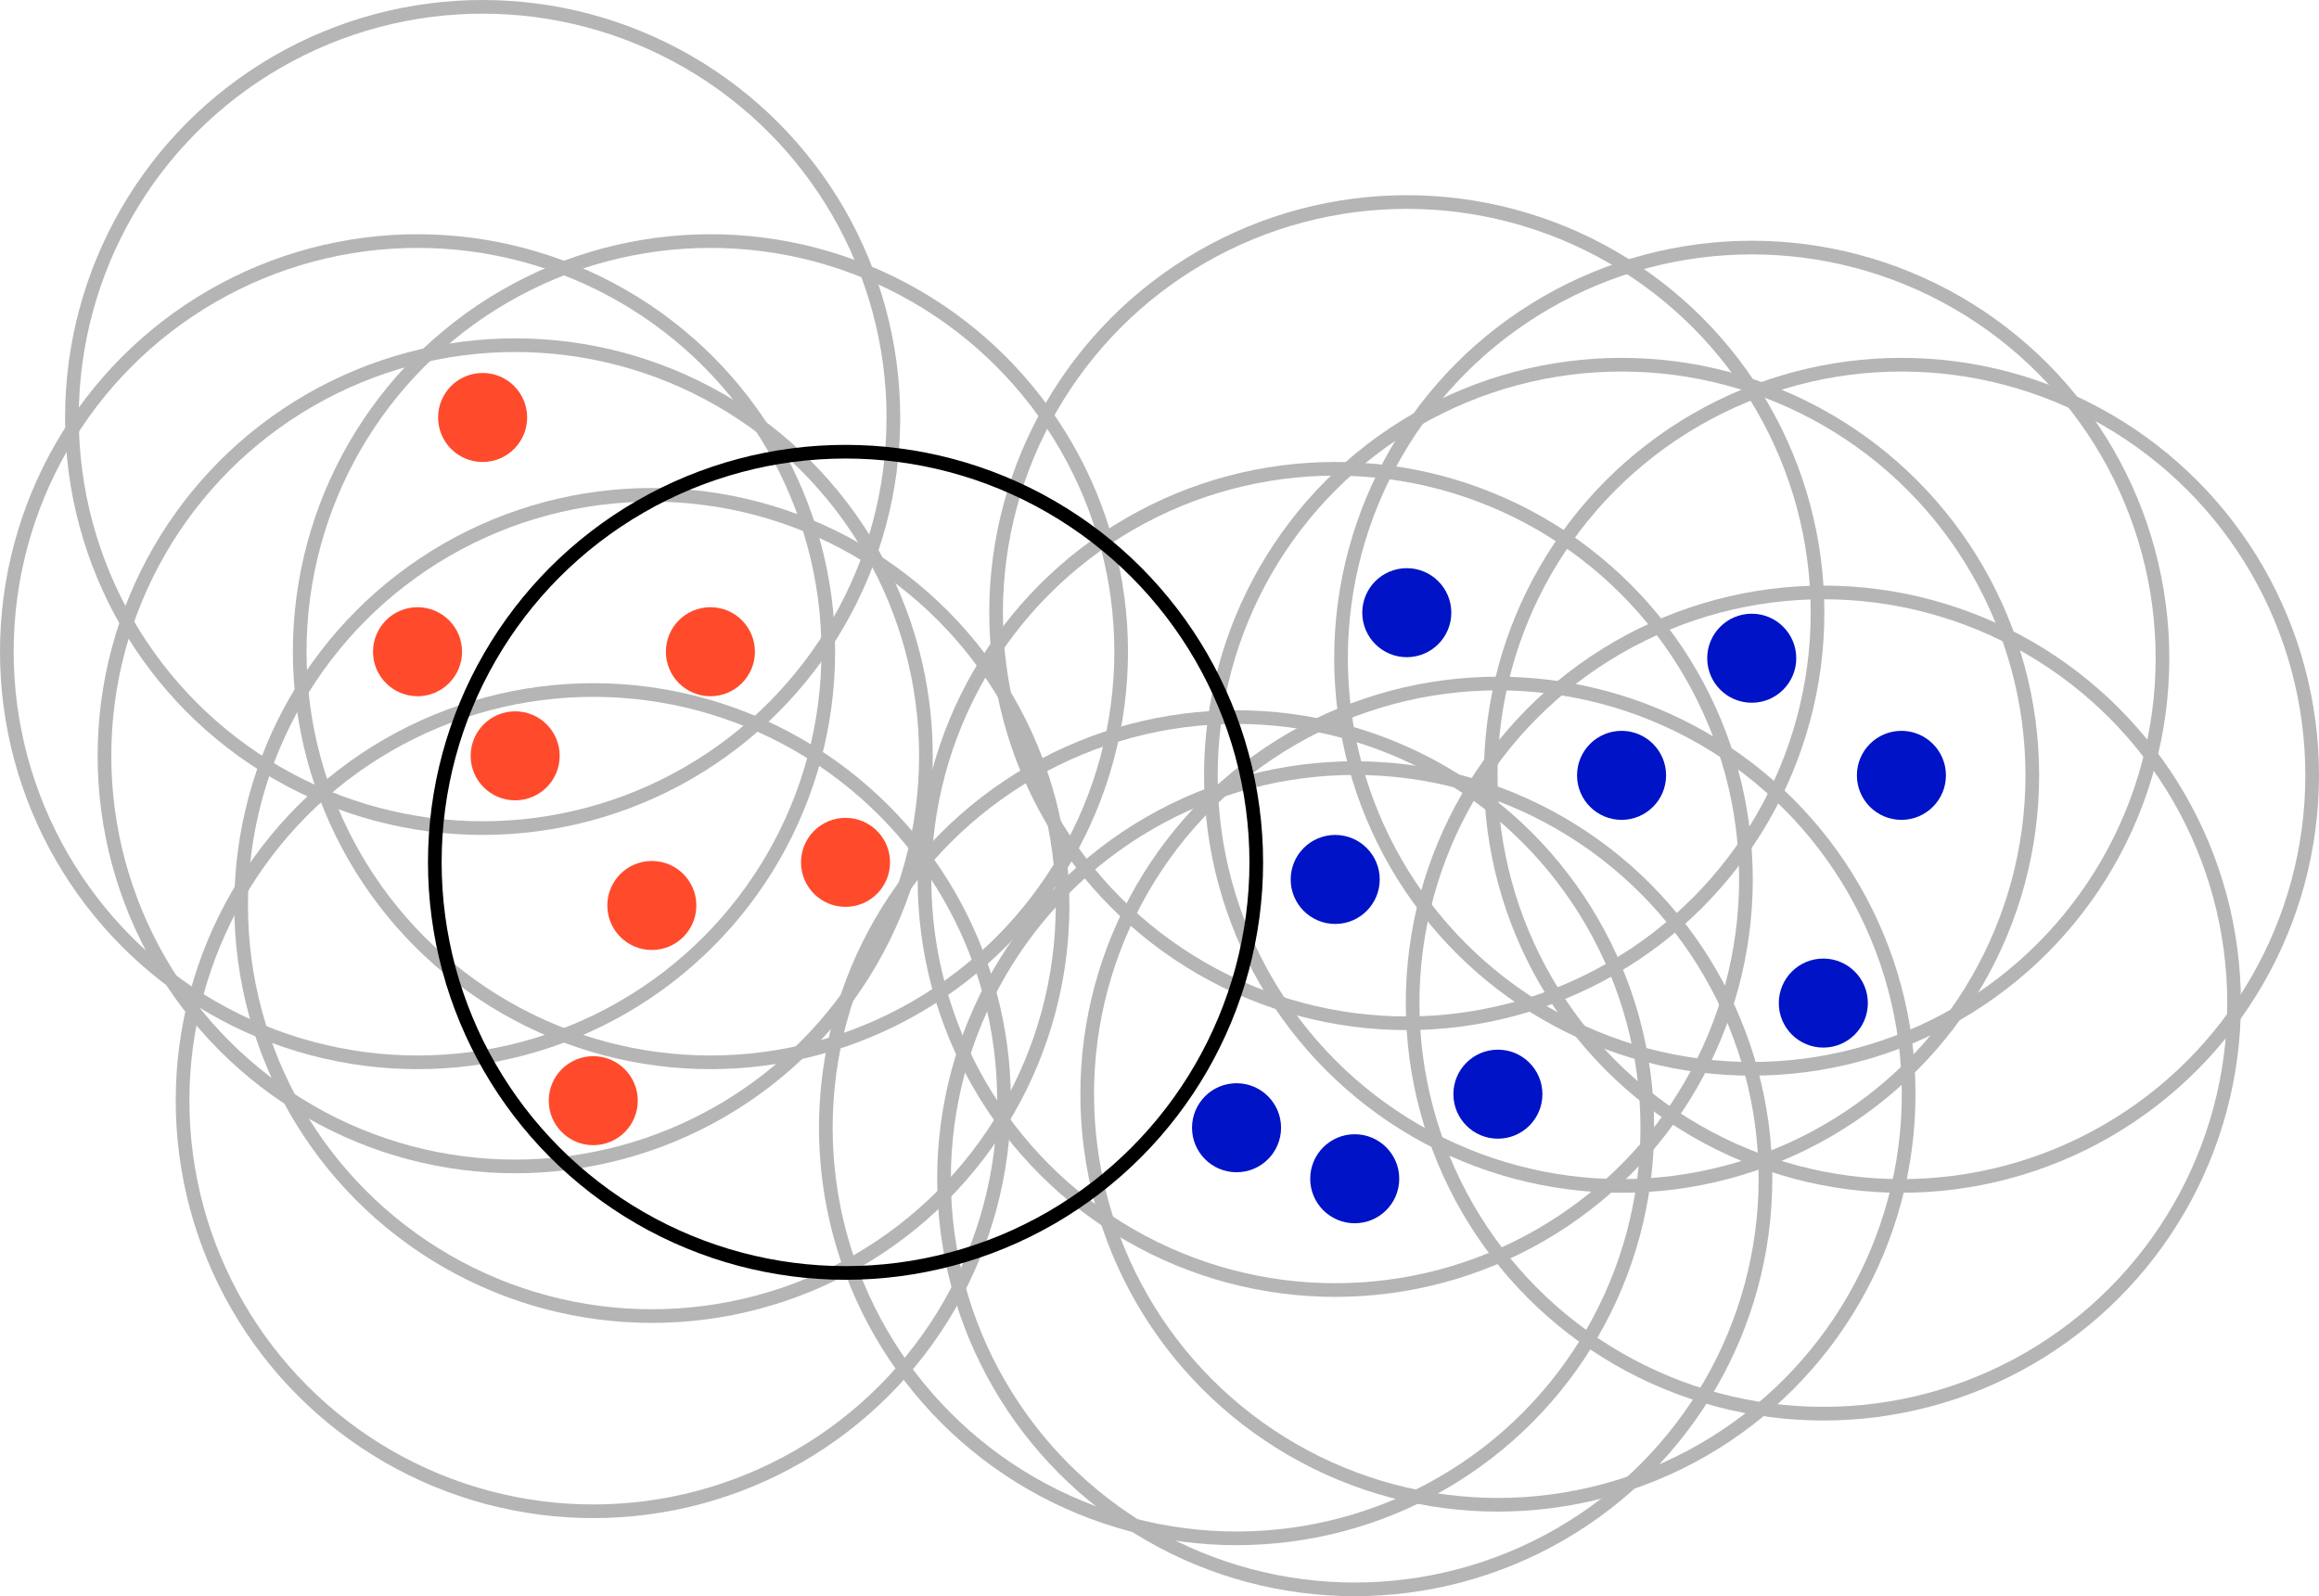 <?xml version="1.0" encoding="UTF-8" standalone="no"?>
<!-- Created with Inkscape (http://www.inkscape.org/) -->

<svg
   xmlns:dc="http://purl.org/dc/elements/1.1/"
   xmlns:cc="http://creativecommons.org/ns#"
   xmlns:rdf="http://www.w3.org/1999/02/22-rdf-syntax-ns#"
   xmlns:svg="http://www.w3.org/2000/svg"
   xmlns="http://www.w3.org/2000/svg"
   xmlns:sodipodi="http://sodipodi.sourceforge.net/DTD/sodipodi-0.dtd"
   xmlns:inkscape="http://www.inkscape.org/namespaces/inkscape"
   width="71.829mm"
   height="49.453mm"
   viewBox="0 0 254.513 175.228"
   id="svg2"
   version="1.1"
   inkscape:version="0.91 r13725"
   sodipodi:docname="DBSCAN-twocores.svg"
   inkscape:export-filename="/home/aajarven/Z-drive/duuni/extragal/gradu-yde/kuvat/test.png"
   inkscape:export-xdpi="90"
   inkscape:export-ydpi="90">
  <defs
     id="defs4" />
  <sodipodi:namedview
     id="base"
     pagecolor="#ffffff"
     bordercolor="#666666"
     borderopacity="1.0"
     inkscape:pageopacity="0.0"
     inkscape:pageshadow="2"
     inkscape:zoom="1.4"
     inkscape:cx="145.68628"
     inkscape:cy="73.895607"
     inkscape:document-units="px"
     inkscape:current-layer="layer1"
     showgrid="false"
     showguides="true"
     inkscape:guide-bbox="true"
     inkscape:window-width="1920"
     inkscape:window-height="1151"
     inkscape:window-x="0"
     inkscape:window-y="27"
     inkscape:window-maximized="1"
     fit-margin-top="0"
     fit-margin-left="0"
     fit-margin-right="0"
     fit-margin-bottom="0" />
  <g
     inkscape:label="Layer 1"
     inkscape:groupmode="layer"
     id="layer1"
     transform="translate(-74.886,-650.106)">
    <g
       transform="translate(-5.232,115.773)"
       id="g4949-8">
      <circle
         r="4.286"
         cy="605.878"
         cx="158.086"
         id="path4136-06-0-9"
         style="fill:#ff4b2b;fill-opacity:1;stroke:#ff4b2b;stroke-width:1.2;stroke-linecap:round;stroke-linejoin:round;stroke-miterlimit:4;stroke-dasharray:none;stroke-opacity:1" />
      <circle
         r="45.078"
         cy="605.875"
         cx="158.089"
         id="path4148-32-9-6"
         style="fill:none;fill-opacity:1;stroke:#b5b5b5;stroke-width:1.5;stroke-linecap:round;stroke-linejoin:round;stroke-miterlimit:4;stroke-dasharray:none;stroke-opacity:1" />
    </g>
    <g
       transform="translate(-26.66,127.202)"
       id="g4949-4">
      <circle
         r="4.286"
         cy="605.878"
         cx="158.086"
         id="path4136-06-0-3"
         style="fill:#ff4b2b;fill-opacity:1;stroke:#ff4b2b;stroke-width:1.2;stroke-linecap:round;stroke-linejoin:round;stroke-miterlimit:4;stroke-dasharray:none;stroke-opacity:1" />
      <circle
         r="45.078"
         cy="605.875"
         cx="158.089"
         id="path4148-32-9-3"
         style="fill:none;fill-opacity:1;stroke:#b5b5b5;stroke-width:1.5;stroke-linecap:round;stroke-linejoin:round;stroke-miterlimit:4;stroke-dasharray:none;stroke-opacity:1" />
    </g>
    <g
       transform="translate(-18.089,165.059)"
       id="g4949-3">
      <circle
         r="4.286"
         cy="605.878"
         cx="158.086"
         id="path4136-06-0-8"
         style="fill:#ff4b2b;fill-opacity:1;stroke:#ff4b2b;stroke-width:1.2;stroke-linecap:round;stroke-linejoin:round;stroke-miterlimit:4;stroke-dasharray:none;stroke-opacity:1" />
      <circle
         r="45.078"
         cy="605.875"
         cx="158.089"
         id="path4148-32-9-60"
         style="fill:none;fill-opacity:1;stroke:#b5b5b5;stroke-width:1.5;stroke-linecap:round;stroke-linejoin:round;stroke-miterlimit:4;stroke-dasharray:none;stroke-opacity:1" />
    </g>
    <g
       transform="translate(-11.66,143.63)"
       id="g4949-48">
      <circle
         r="4.286"
         cy="605.878"
         cx="158.086"
         id="path4136-06-0-88"
         style="fill:#ff4b2b;fill-opacity:1;stroke:#ff4b2b;stroke-width:1.2;stroke-linecap:round;stroke-linejoin:round;stroke-miterlimit:4;stroke-dasharray:none;stroke-opacity:1" />
      <circle
         r="45.078"
         cy="605.875"
         cx="158.089"
         id="path4148-32-9-9"
         style="fill:none;fill-opacity:1;stroke:#b5b5b5;stroke-width:1.5;stroke-linecap:round;stroke-linejoin:round;stroke-miterlimit:4;stroke-dasharray:none;stroke-opacity:1" />
    </g>
    <g
       transform="translate(-37.375,115.773)"
       id="g4949-7">
      <circle
         r="4.286"
         cy="605.878"
         cx="158.086"
         id="path4136-06-0-7"
         style="fill:#ff4b2b;fill-opacity:1;stroke:#ff4b2b;stroke-width:1.2;stroke-linecap:round;stroke-linejoin:round;stroke-miterlimit:4;stroke-dasharray:none;stroke-opacity:1" />
      <circle
         r="45.078"
         cy="605.875"
         cx="158.089"
         id="path4148-32-9-64"
         style="fill:none;fill-opacity:1;stroke:#b5b5b5;stroke-width:1.5;stroke-linecap:round;stroke-linejoin:round;stroke-miterlimit:4;stroke-dasharray:none;stroke-opacity:1" />
    </g>
    <g
       transform="translate(-30.232,90.059)"
       id="g4949-30">
      <circle
         r="4.286"
         cy="605.878"
         cx="158.086"
         id="path4136-06-0-30"
         style="fill:#ff4b2b;fill-opacity:1;stroke:#ff4b2b;stroke-width:1.2;stroke-linecap:round;stroke-linejoin:round;stroke-miterlimit:4;stroke-dasharray:none;stroke-opacity:1" />
      <circle
         r="45.078"
         cy="605.875"
         cx="158.089"
         id="path4148-32-9-92"
         style="fill:none;fill-opacity:1;stroke:#b5b5b5;stroke-width:1.5;stroke-linecap:round;stroke-linejoin:round;stroke-miterlimit:4;stroke-dasharray:none;stroke-opacity:1" />
    </g>
    <g
       id="g4953-5"
       transform="translate(-32.12,127.136)">
      <circle
         r="4.286"
         cy="619.515"
         cx="253.546"
         id="path4136-06-8-3-9"
         style="fill:#0013c6;fill-opacity:1;stroke:#0013c6;stroke-width:1.2;stroke-linecap:round;stroke-linejoin:round;stroke-miterlimit:4;stroke-dasharray:none;stroke-opacity:1" />
      <circle
         r="45.078"
         cy="619.512"
         cx="253.548"
         id="path4148-32-6-8-4"
         style="fill:none;fill-opacity:1;stroke:#b5b5b5;stroke-width:1.5;stroke-linecap:round;stroke-linejoin:round;stroke-miterlimit:4;stroke-dasharray:none;stroke-opacity:1" />
    </g>
    <g
       id="g4953-6"
       transform="translate(-24.263,97.85)">
      <circle
         r="4.286"
         cy="619.515"
         cx="253.546"
         id="path4136-06-8-3-92"
         style="fill:#0013c6;fill-opacity:1;stroke:#0013c6;stroke-width:1.2;stroke-linecap:round;stroke-linejoin:round;stroke-miterlimit:4;stroke-dasharray:none;stroke-opacity:1" />
      <circle
         r="45.078"
         cy="619.512"
         cx="253.548"
         id="path4148-32-6-8-2"
         style="fill:none;fill-opacity:1;stroke:#b5b5b5;stroke-width:1.5;stroke-linecap:round;stroke-linejoin:round;stroke-miterlimit:4;stroke-dasharray:none;stroke-opacity:1" />
    </g>
    <g
       id="g4953-4"
       transform="translate(-29.977,159.993)">
      <circle
         r="4.286"
         cy="619.515"
         cx="253.546"
         id="path4136-06-8-3-7"
         style="fill:#0013c6;fill-opacity:1;stroke:#0013c6;stroke-width:1.2;stroke-linecap:round;stroke-linejoin:round;stroke-miterlimit:4;stroke-dasharray:none;stroke-opacity:1" />
      <circle
         r="45.078"
         cy="619.512"
         cx="253.548"
         id="path4148-32-6-8-7"
         style="fill:none;fill-opacity:1;stroke:#b5b5b5;stroke-width:1.5;stroke-linecap:round;stroke-linejoin:round;stroke-miterlimit:4;stroke-dasharray:none;stroke-opacity:1" />
    </g>
    <g
       id="g4953-4-5"
       transform="translate(-0.691,115.708)">
      <circle
         r="4.286"
         cy="619.515"
         cx="253.546"
         id="path4136-06-8-3-7-4"
         style="fill:#0013c6;fill-opacity:1;stroke:#0013c6;stroke-width:1.2;stroke-linecap:round;stroke-linejoin:round;stroke-miterlimit:4;stroke-dasharray:none;stroke-opacity:1" />
      <circle
         r="45.078"
         cy="619.512"
         cx="253.548"
         id="path4148-32-6-8-7-8"
         style="fill:none;fill-opacity:1;stroke:#b5b5b5;stroke-width:1.5;stroke-linecap:round;stroke-linejoin:round;stroke-miterlimit:4;stroke-dasharray:none;stroke-opacity:1" />
    </g>
    <g
       id="g4953-4-1"
       transform="translate(-14.263,150.708)">
      <circle
         r="4.286"
         cy="619.515"
         cx="253.546"
         id="path4136-06-8-3-7-2"
         style="fill:#0013c6;fill-opacity:1;stroke:#0013c6;stroke-width:1.2;stroke-linecap:round;stroke-linejoin:round;stroke-miterlimit:4;stroke-dasharray:none;stroke-opacity:1" />
      <circle
         r="45.078"
         cy="619.512"
         cx="253.548"
         id="path4148-32-6-8-7-89"
         style="fill:none;fill-opacity:1;stroke:#b5b5b5;stroke-width:1.5;stroke-linecap:round;stroke-linejoin:round;stroke-miterlimit:4;stroke-dasharray:none;stroke-opacity:1" />
    </g>
    <g
       id="g4953-4-3"
       transform="translate(21.452,140.708)">
      <circle
         r="4.286"
         cy="619.515"
         cx="253.546"
         id="path4136-06-8-3-7-6"
         style="fill:#0013c6;fill-opacity:1;stroke:#0013c6;stroke-width:1.2;stroke-linecap:round;stroke-linejoin:round;stroke-miterlimit:4;stroke-dasharray:none;stroke-opacity:1" />
      <circle
         r="45.078"
         cy="619.512"
         cx="253.548"
         id="path4148-32-6-8-7-80"
         style="fill:none;fill-opacity:1;stroke:#b5b5b5;stroke-width:1.5;stroke-linecap:round;stroke-linejoin:round;stroke-miterlimit:4;stroke-dasharray:none;stroke-opacity:1" />
    </g>
    <g
       id="g4953-4-2"
       transform="translate(30.023,115.708)">
      <circle
         r="4.286"
         cy="619.515"
         cx="253.546"
         id="path4136-06-8-3-7-1"
         style="fill:#0013c6;fill-opacity:1;stroke:#0013c6;stroke-width:1.2;stroke-linecap:round;stroke-linejoin:round;stroke-miterlimit:4;stroke-dasharray:none;stroke-opacity:1" />
      <circle
         r="45.078"
         cy="619.512"
         cx="253.548"
         id="path4148-32-6-8-7-0"
         style="fill:none;fill-opacity:1;stroke:#b5b5b5;stroke-width:1.5;stroke-linecap:round;stroke-linejoin:round;stroke-miterlimit:4;stroke-dasharray:none;stroke-opacity:1" />
    </g>
    <g
       id="g4953-4-51"
       transform="translate(13.595,102.85)">
      <circle
         r="4.286"
         cy="619.515"
         cx="253.546"
         id="path4136-06-8-3-7-10"
         style="fill:#0013c6;fill-opacity:1;stroke:#0013c6;stroke-width:1.2;stroke-linecap:round;stroke-linejoin:round;stroke-miterlimit:4;stroke-dasharray:none;stroke-opacity:1" />
      <circle
         r="45.078"
         cy="619.512"
         cx="253.548"
         id="path4148-32-6-8-7-85"
         style="fill:none;fill-opacity:1;stroke:#b5b5b5;stroke-width:1.5;stroke-linecap:round;stroke-linejoin:round;stroke-miterlimit:4;stroke-dasharray:none;stroke-opacity:1" />
    </g>
    <g
       id="g4953-4-0"
       transform="translate(-42.948,154.393)">
      <circle
         r="4.286"
         cy="619.515"
         cx="253.546"
         id="path4136-06-8-3-7-64"
         style="fill:#0013c6;fill-opacity:1;stroke:#0013c6;stroke-width:1.2;stroke-linecap:round;stroke-linejoin:round;stroke-miterlimit:4;stroke-dasharray:none;stroke-opacity:1" />
      <circle
         r="45.078"
         cy="619.512"
         cx="253.548"
         id="path4148-32-6-8-7-6"
         style="fill:none;fill-opacity:1;stroke:#b5b5b5;stroke-width:1.5;stroke-linecap:round;stroke-linejoin:round;stroke-miterlimit:4;stroke-dasharray:none;stroke-opacity:1" />
    </g>
    <g
       id="g4945">
      <circle
         r="4.286"
         cy="744.774"
         cx="167.683"
         id="path4136-06"
         style="fill:#ff4b2b;fill-opacity:1;stroke:#ff4b2b;stroke-width:1.2;stroke-linecap:round;stroke-linejoin:round;stroke-miterlimit:4;stroke-dasharray:none;stroke-opacity:1" />
      <circle
         r="45.078"
         cy="744.771"
         cx="167.685"
         id="path4148-32"
         style="fill:none;fill-opacity:1;stroke:#000000;stroke-width:1.5;stroke-linecap:round;stroke-linejoin:round;stroke-miterlimit:4;stroke-dasharray:none;stroke-opacity:1" />
    </g>
  </g>
</svg>
